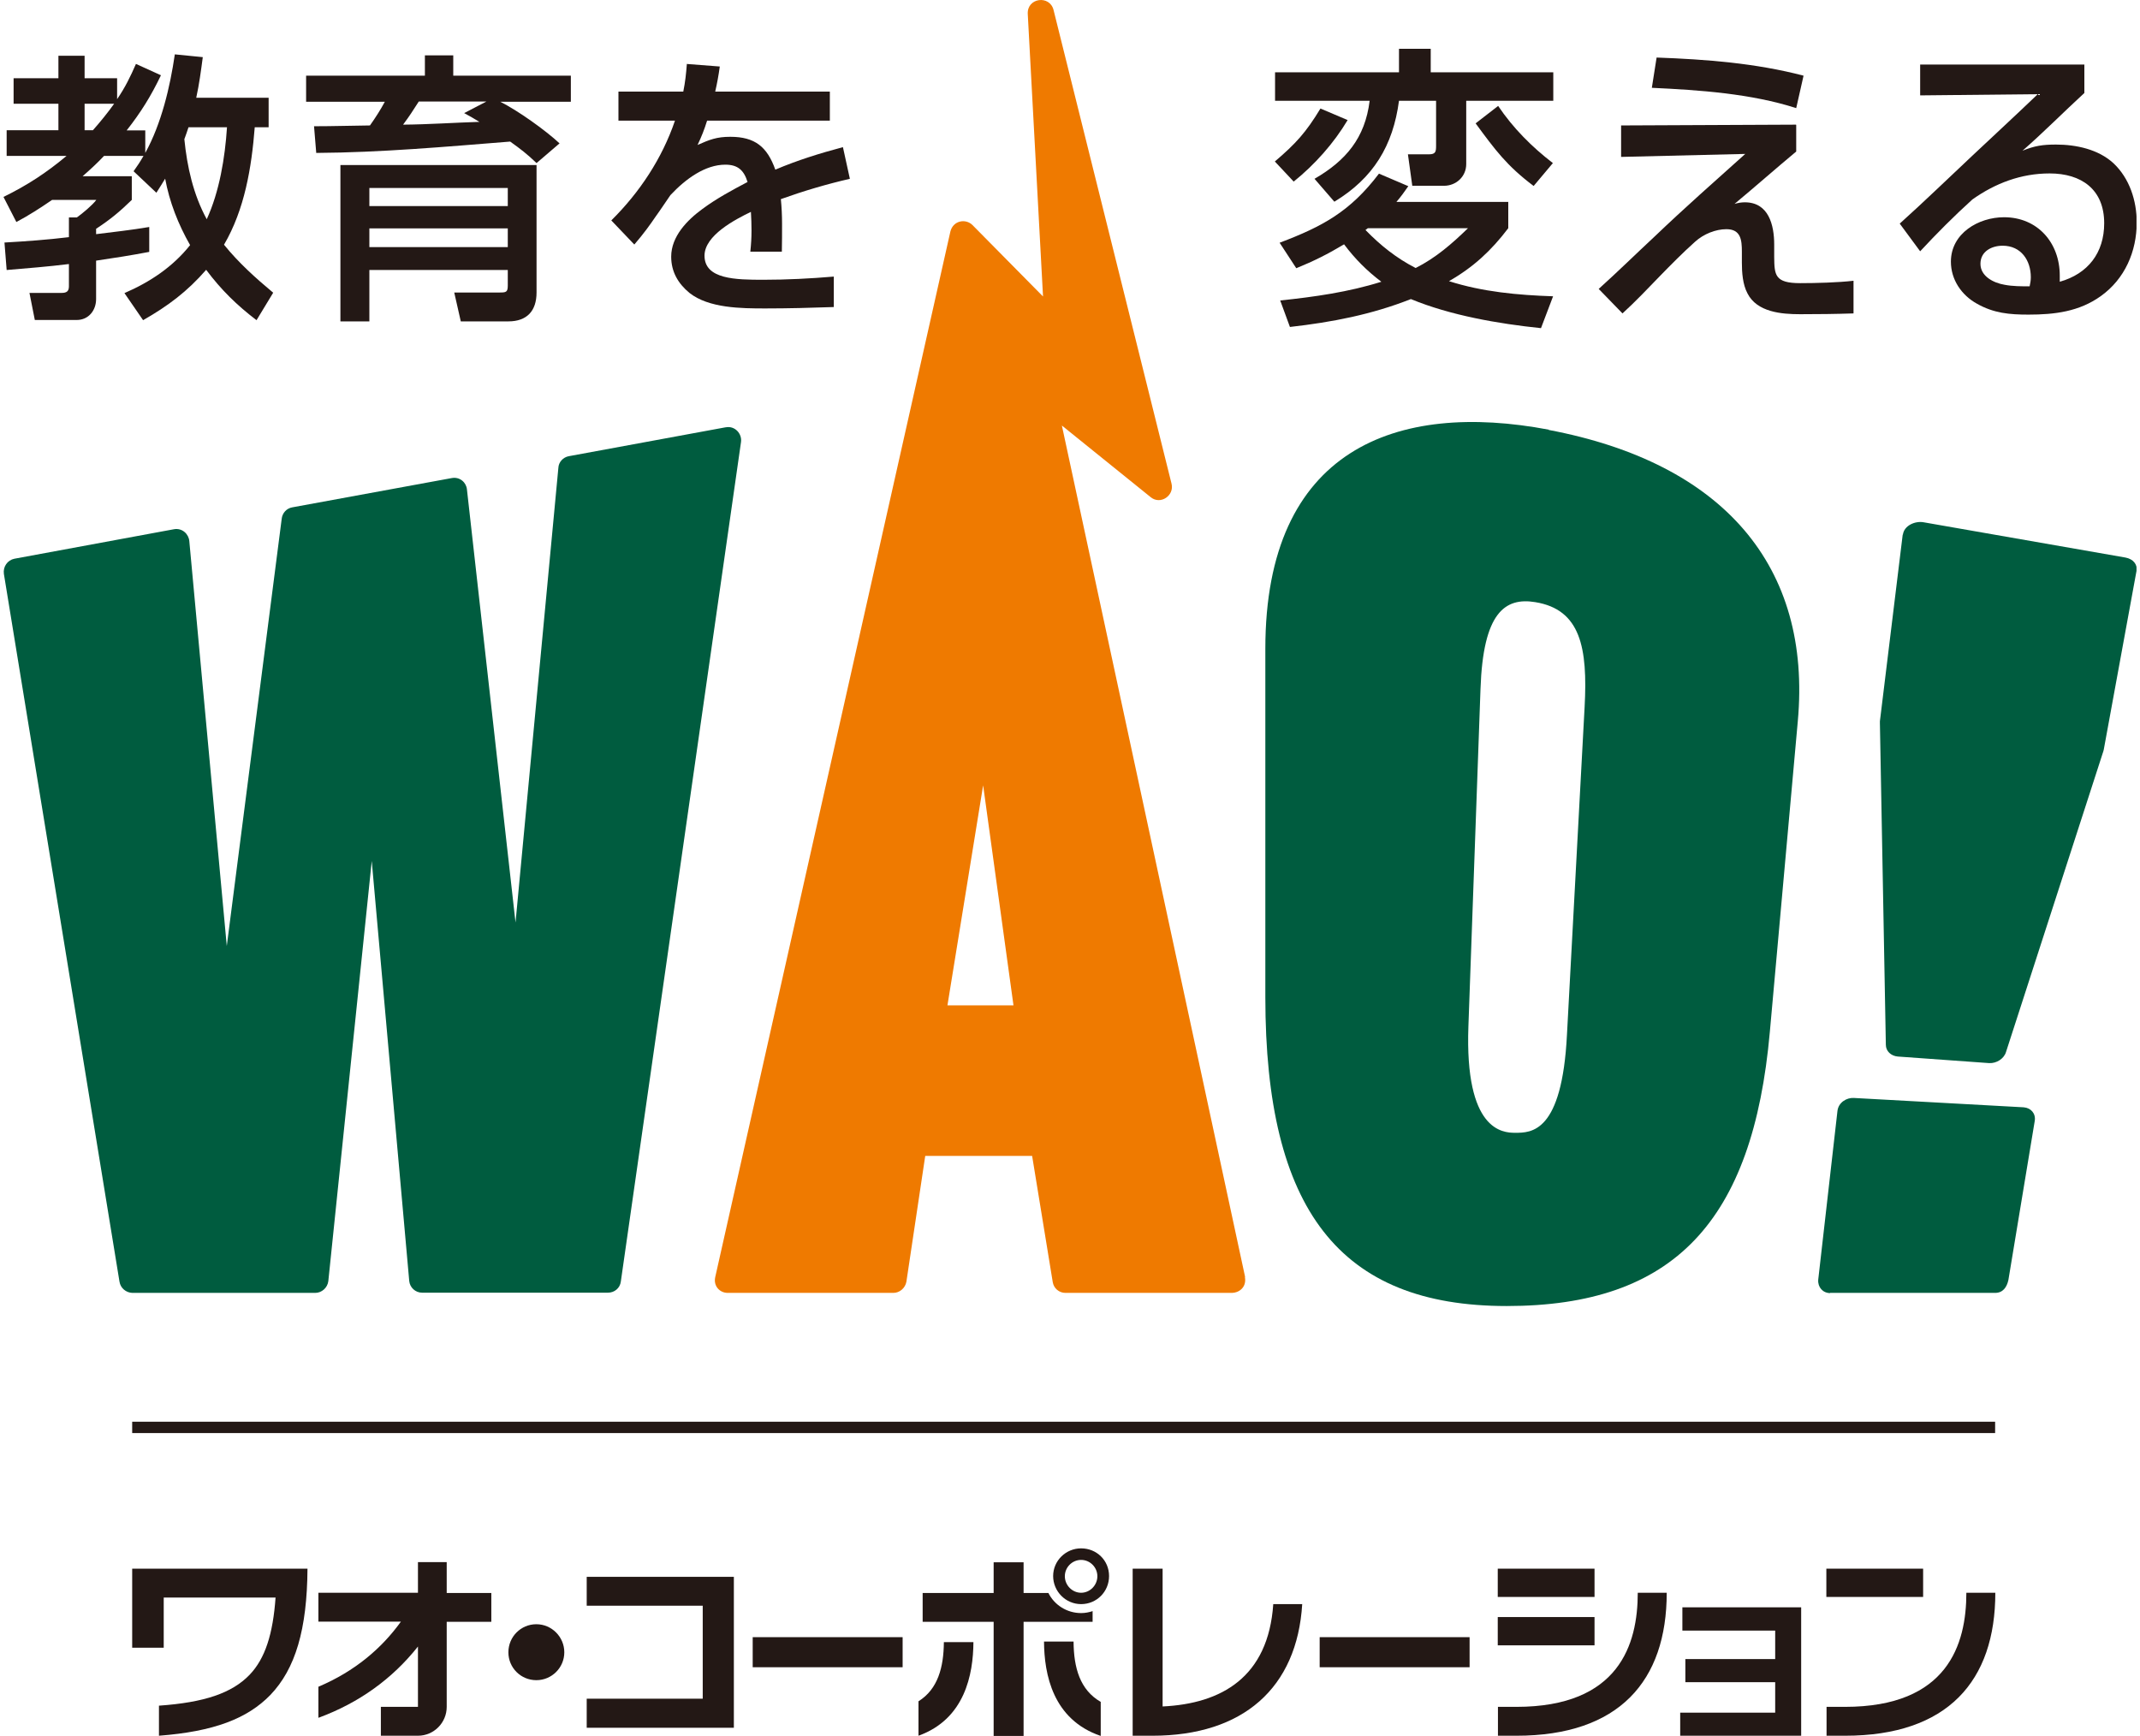 <svg width="307" height="249" viewBox="0 0 307 249" fill="none" xmlns="http://www.w3.org/2000/svg">
<g clip-path="url(#clip0_5_2970)">
<path d="M286.216 203.953H18.963V205.581H286.216V203.953Z" fill="#231815"/>
<path d="M228.748 225.034H214.865V229.09H228.748V225.034Z" fill="#231815"/>
<path d="M275.888 225.034H262.005V229.09H275.888V225.034Z" fill="#231815"/>
<path d="M228.748 231.975H214.865V236.032H228.748V231.975Z" fill="#231815"/>
<path d="M282.09 228.49C282.09 235.889 279.416 244.858 264.679 244.858H262.034V249H264.679C279.416 249 286.244 241.145 286.244 228.49H282.09Z" fill="#231815"/>
<path d="M234.95 228.49C234.95 235.889 232.276 244.858 217.539 244.858H214.893V249H217.539C232.276 249 239.104 241.145 239.104 228.49H234.978H234.95Z" fill="#231815"/>
<path d="M166.786 244.83V225.034H162.49V249H165.306C178.336 249 186.074 242.144 186.814 230.119H182.66C181.949 240.602 175.235 244.401 166.786 244.801V244.83Z" fill="#231815"/>
<path d="M129.489 234.86H107.981V239.174H129.489V234.86Z" fill="#231815"/>
<path d="M210.825 234.86H189.317V239.174H210.825V234.86Z" fill="#231815"/>
<path d="M84.169 226.205V230.347H100.812V243.687H84.169V247.857H105.278V226.205H84.169Z" fill="#231815"/>
<path d="M18.963 225.034V236.374H23.487V229.176H39.532C39.162 234.375 38.053 237.917 35.805 240.259C33.273 242.887 29.319 244.23 22.804 244.687V249C30.628 248.4 35.464 246.572 38.792 243.144C42.377 239.402 44.056 233.746 44.112 225.034H18.963Z" fill="#231815"/>
<path d="M76.943 233.004C74.724 233.004 72.932 234.803 72.932 237.031C72.932 239.259 74.724 241.03 76.943 241.03C79.162 241.03 80.954 239.231 80.954 237.031C80.954 234.832 79.162 233.004 76.943 233.004Z" fill="#231815"/>
<path d="M156.771 231.118C156.231 231.29 155.69 231.404 155.093 231.404C153.044 231.404 151.252 230.233 150.399 228.519H146.842V224.12H142.547V228.519H132.362V232.661H142.547V249.029H146.842V232.661H156.743V231.147L156.771 231.118Z" fill="#231815"/>
<path d="M155.093 222.12C152.902 222.12 151.082 223.892 151.082 226.091C151.082 228.29 152.874 230.119 155.093 230.119C157.312 230.119 159.104 228.348 159.104 226.091C159.104 223.834 157.312 222.12 155.093 222.12ZM155.093 228.49C153.813 228.49 152.76 227.405 152.76 226.12C152.76 224.834 153.813 223.777 155.093 223.777C156.373 223.777 157.426 224.834 157.426 226.12C157.426 227.405 156.373 228.49 155.093 228.49Z" fill="#231815"/>
<path d="M131.765 244.058V249C138.422 246.601 139.617 240.202 139.645 235.575H135.406C135.378 239.174 134.553 242.316 131.765 244.058Z" fill="#231815"/>
<path d="M154.012 235.489H149.773C149.801 240.173 151.025 246.686 157.909 249.029V244.144C154.922 242.43 154.04 239.231 154.012 235.517V235.489Z" fill="#231815"/>
<path d="M241.351 230.576V233.918H254.665V238.003H241.778V241.316H254.665V245.687H241.038V249H258.392V230.576H241.351Z" fill="#231815"/>
<path d="M64.084 224.091H59.959V228.49H45.677V232.632H57.512C54.781 236.431 50.94 239.745 45.677 241.973V246.429C51.509 244.287 56.289 240.83 59.959 236.203V244.858H54.639V249H59.959C62.235 249 64.084 247.143 64.084 244.858V232.661H70.485V228.519H64.084V224.12V224.091Z" fill="#231815"/>
<path d="M23.715 25.594C23.316 26.28 22.861 26.965 22.434 27.651L19.163 24.566C19.732 23.766 20.102 23.223 20.585 22.366H14.924C13.957 23.395 12.904 24.366 11.851 25.28H18.907V28.679C17.143 30.393 15.834 31.479 13.786 32.821V33.592C16.318 33.278 18.878 32.992 21.41 32.564V36.135C18.878 36.62 16.318 37.02 13.786 37.391V42.904C13.786 44.533 12.705 45.904 10.998 45.904H4.995L4.227 42.019H8.836C9.518 42.019 9.888 41.819 9.888 41.076V37.877C6.93 38.248 3.942 38.477 0.955 38.734L0.642 34.792C3.715 34.621 6.816 34.392 9.888 34.021V31.193H11.026C11.794 30.65 13.274 29.422 13.814 28.679H7.47C5.763 29.85 4.17 30.879 2.349 31.85L0.5 28.251C3.885 26.594 6.645 24.794 9.547 22.366H0.955V18.681H8.38V14.882H1.951V11.226H8.38V7.998H12.136V11.226H16.801V14.225C17.939 12.569 18.707 10.998 19.504 9.169L23.089 10.797C21.666 13.768 20.215 16.111 18.167 18.71H20.841V21.938C23.146 17.767 24.397 12.483 25.08 7.798L29.091 8.198C28.835 10.14 28.579 12.083 28.153 14.025H38.537V18.253H36.545C36.09 24.052 35.094 30.05 32.136 35.106C34.241 37.706 36.659 39.877 39.191 41.99L36.801 45.932C33.985 43.79 31.709 41.562 29.575 38.705C26.872 41.819 24.084 43.904 20.528 45.932L17.854 42.047C21.495 40.476 24.767 38.306 27.271 35.163C25.564 32.164 24.312 28.993 23.686 25.594H23.715ZM16.375 14.882H12.136V18.681H13.331C14.412 17.453 15.436 16.196 16.375 14.882ZM32.562 18.253H27.043C26.844 18.824 26.673 19.396 26.446 19.967C26.844 23.937 27.726 27.908 29.66 31.45C31.481 27.479 32.278 22.623 32.562 18.282V18.253Z" fill="#231815"/>
<path d="M45.364 21.909L45.051 18.11C47.754 18.11 50.428 18.024 53.074 17.996C53.842 16.91 54.582 15.768 55.208 14.597H43.914V10.855H60.955V7.941H65.023V10.855H81.893V14.597H71.765C74.24 15.825 78.252 18.681 80.272 20.567L76.972 23.395C75.635 22.109 74.667 21.366 73.188 20.31C63.885 21.052 54.639 21.881 45.364 21.938V21.909ZM76.972 41.962C76.972 44.59 75.606 46.104 72.932 46.104H66.104L65.165 41.962H71.623C72.59 41.962 72.846 41.933 72.846 40.962V38.734H52.989V46.104H48.835V23.68H76.972V41.962ZM52.989 26.965V29.565H72.846V26.965H52.989ZM52.989 32.764V35.449H72.846V32.764H52.989ZM66.588 16.225L69.774 14.568H60.073C59.049 16.139 58.906 16.425 57.825 17.882C61.467 17.853 65.137 17.596 68.778 17.482C68.038 17.025 67.327 16.625 66.588 16.225Z" fill="#231815"/>
<path d="M98.451 9.169L103.259 9.541C103.088 10.797 102.889 11.883 102.604 13.14H119.048V17.31H101.438C101.039 18.596 100.641 19.596 100.072 20.795C101.808 20.024 102.832 19.624 104.766 19.624C108.294 19.624 110.058 21.052 111.224 24.337C114.382 22.995 117.597 21.995 120.925 21.109L121.921 25.651C118.564 26.422 115.293 27.394 112.021 28.565C112.135 29.736 112.192 30.907 112.192 32.107C112.192 33.45 112.192 34.792 112.163 36.106H107.64C107.753 35.049 107.81 34.106 107.81 33.078C107.81 32.193 107.782 31.307 107.725 30.393C105.478 31.479 101.068 33.764 101.068 36.677C101.068 40.077 105.563 40.134 109.517 40.134C112.874 40.134 116.26 39.962 119.617 39.677V44.047C116.345 44.161 113.073 44.247 109.802 44.247C106.331 44.247 101.694 44.218 98.906 42.019C97.284 40.676 96.288 38.991 96.288 36.82C96.288 33.907 98.593 31.564 100.783 29.965C102.832 28.451 105.022 27.279 107.241 26.108C106.729 24.451 105.876 23.623 104.055 23.623C101.182 23.623 98.394 25.623 96.175 27.994C95.492 28.965 94.838 29.993 94.069 31.05C93.273 32.221 92.334 33.535 90.997 35.078L87.697 31.621C91.765 27.594 94.98 22.738 96.829 17.31H88.721V13.14H98.024C98.308 11.712 98.422 10.626 98.536 9.169H98.451Z" fill="#231815"/>
<path d="M205.221 10.369H222.831V14.454H210.342V23.538C210.342 25.337 208.891 26.651 207.155 26.651H202.603L201.978 22.138H204.993C205.96 22.138 206.017 21.738 206.017 20.91V14.454H200.697C199.844 20.91 196.999 25.566 191.423 28.936L188.578 25.651C193.073 23.052 195.832 19.796 196.487 14.454H182.917V10.369H200.697V6.998H205.249V10.369H205.221ZM182.888 23.166C185.904 20.595 187.355 18.996 189.431 15.568L193.329 17.225C191.337 20.567 188.606 23.623 185.591 26.051L182.86 23.138L182.888 23.166ZM216.373 28.936V32.735C213.955 35.935 211.366 38.334 207.867 40.334C212.703 41.876 217.738 42.333 222.802 42.505L221.067 47.075C214.979 46.447 208.066 45.247 202.404 42.904C196.743 45.133 191.11 46.218 185.05 46.904L183.656 43.104C188.549 42.59 193.443 41.905 198.165 40.419C196.089 38.848 194.382 37.134 192.817 35.049C190.484 36.449 188.493 37.449 185.961 38.477L183.571 34.821C189.773 32.478 193.699 30.336 197.824 24.909L202.034 26.708C201.437 27.565 201.01 28.165 200.327 28.965H216.401L216.373 28.936ZM195.889 32.992C198.052 35.221 200.356 37.049 203.087 38.448C206.017 36.963 208.265 34.992 210.598 32.735H196.231C196.231 32.735 196.003 32.907 195.889 32.992ZM211.707 17.682L214.922 15.197C217.056 18.367 219.758 21.081 222.774 23.395L220.014 26.68C216.145 23.766 214.495 21.509 211.679 17.682H211.707Z" fill="#231815"/>
<path d="M257.681 17.91V21.738C254.694 24.223 251.821 26.765 248.833 29.25C249.346 29.108 249.772 29.022 250.313 29.022C253.727 29.022 254.523 32.278 254.523 35.078V36.877C254.552 39.448 254.609 40.619 258.25 40.619C260.498 40.619 263.684 40.534 265.903 40.276V44.961C263.343 45.047 260.811 45.075 258.25 45.075C255.576 45.075 252.048 44.79 250.683 42.076C250 40.791 249.886 39.077 249.886 37.677V36.106C249.886 34.449 249.744 32.878 247.667 32.878C246.131 32.878 244.395 33.564 243.172 34.678C241.351 36.306 239.644 38.048 238.193 39.534C236.458 41.333 234.552 43.333 232.76 44.961L229.346 41.448C232.105 38.962 234.751 36.363 237.454 33.849C241.664 29.822 246.045 25.965 250.37 22.081L232.56 22.509V17.996L257.624 17.882L257.681 17.91ZM258.734 10.855L257.681 15.511C251.223 13.425 243.741 12.911 236.97 12.597L237.653 8.255C244.765 8.512 251.849 9.055 258.734 10.855Z" fill="#231815"/>
<path d="M299.018 9.284V13.34C296.031 16.082 293.186 18.967 290.142 21.624C291.877 20.91 293.072 20.738 294.95 20.738C297.852 20.738 301.038 21.424 303.2 23.423C305.504 25.594 306.529 28.793 306.529 31.907C306.529 36.078 304.822 40.019 301.379 42.476C298.278 44.704 294.751 45.133 290.995 45.133C288.264 45.133 286.017 44.933 283.598 43.562C281.379 42.333 279.872 40.105 279.872 37.534C279.872 33.478 283.826 31.164 287.496 31.164C292.304 31.164 295.49 34.821 295.49 39.534V40.419C299.53 39.277 301.863 36.277 301.863 32.021C301.863 27.165 298.591 24.88 294.039 24.88C289.943 24.88 286.244 26.28 282.944 28.622C280.298 31.021 277.852 33.478 275.462 36.049L272.532 32.078C276.059 28.908 279.473 25.594 282.944 22.338C286.074 19.396 289.231 16.482 292.332 13.511L275.462 13.683V9.255H299.046L299.018 9.284ZM291.337 39.762C291.337 37.363 289.943 35.249 287.297 35.249C285.732 35.249 284.111 36.049 284.111 37.849C284.111 39.648 286.017 40.591 287.553 40.848C288.691 41.076 290.028 41.076 291.166 41.076C291.251 40.648 291.337 40.276 291.337 39.791V39.762Z" fill="#231815"/>
<path d="M262.546 185.472H286.216C287.325 185.472 287.894 184.672 288.122 183.615L291.906 160.763C292.048 159.735 291.365 158.935 290.313 158.849L265.932 157.507C264.936 157.45 263.741 158.135 263.599 159.363L260.839 183.586C260.754 184.643 261.494 185.5 262.546 185.5V185.472Z" fill="#005C3F"/>
<path d="M104.084 61.3L81.609 65.442C80.784 65.585 80.129 66.299 80.101 67.127L73.956 132.341L66.986 70.212C66.901 69.241 65.99 68.356 64.795 68.584L41.922 72.783C41.097 72.926 40.5 73.612 40.414 74.412L32.534 135.712L27.157 77.611C27.072 76.639 26.161 75.697 24.938 75.925L2.065 80.153C1.069 80.353 0.415 81.296 0.557 82.324L17.143 183.872C17.285 184.786 18.082 185.443 18.992 185.472H45.222C46.161 185.472 46.986 184.729 47.1 183.786L53.33 123.515L58.707 183.758C58.793 184.7 59.589 185.443 60.556 185.443H87.213C88.152 185.443 88.949 184.786 89.063 183.844L106.303 63.414C106.474 62.214 105.421 61.043 104.112 61.3H104.084Z" fill="#005C3F"/>
<path d="M222.205 61.643C200.356 57.501 181.523 64.385 181.523 93.064V143.024C181.523 173.56 192.191 187.357 216.145 187.357C240.1 187.357 251.479 175.246 253.898 148.023L257.909 103.462C259.929 81.267 247.269 66.413 222.148 61.672L222.205 61.643ZM224.794 148.423C224.083 162.534 219.673 162.506 217.34 162.506C215.548 162.506 210.114 162.191 210.655 147.223L212.39 98.835C212.76 87.894 215.889 85.666 220.242 86.38C226.757 87.437 227.781 92.922 227.326 101.405L224.794 148.423Z" fill="#005C3F"/>
<path d="M272.958 76.697C272.958 76.697 269.687 103.376 269.687 103.462C269.687 103.519 269.687 103.691 269.687 103.748C269.687 103.805 270.54 149.88 270.54 149.88C270.54 150.794 271.28 151.48 272.247 151.565L285.362 152.508C286.415 152.565 287.496 151.879 287.78 150.908C287.78 150.908 301.721 107.832 301.749 107.747C301.749 107.69 301.806 107.575 301.806 107.518C301.806 107.461 306.5 81.895 306.5 81.895C306.671 80.981 306.016 80.182 304.907 79.982L275.974 74.926C274.751 74.697 273.158 75.383 272.987 76.697H272.958Z" fill="#005C3F"/>
<path d="M178.621 183.187L152.334 61.043L165.079 71.326C166.473 72.469 168.493 71.098 168.066 69.384L151.139 1.428C150.598 -0.743 147.327 -0.343 147.44 2L149.631 42.533L139.503 32.278C138.507 31.307 136.744 31.65 136.345 33.192L102.604 183.215C102.32 184.529 103.287 185.472 104.397 185.472H128.152C129.062 185.472 129.859 184.786 130.03 183.872L132.732 165.819H148.066L151.025 183.929C151.167 184.815 151.935 185.472 152.846 185.472H176.743C177.625 185.472 178.877 184.758 178.592 183.187H178.621ZM135.919 144.224L141.039 112.66L145.392 144.224H135.919Z" fill="#EF7A00"/>
</g>
<defs>
<clipPath id="clip0_5_2970">
<rect width="306" height="249" fill="white" transform="translate(0.5)"/>
</clipPath>
</defs>
</svg>
